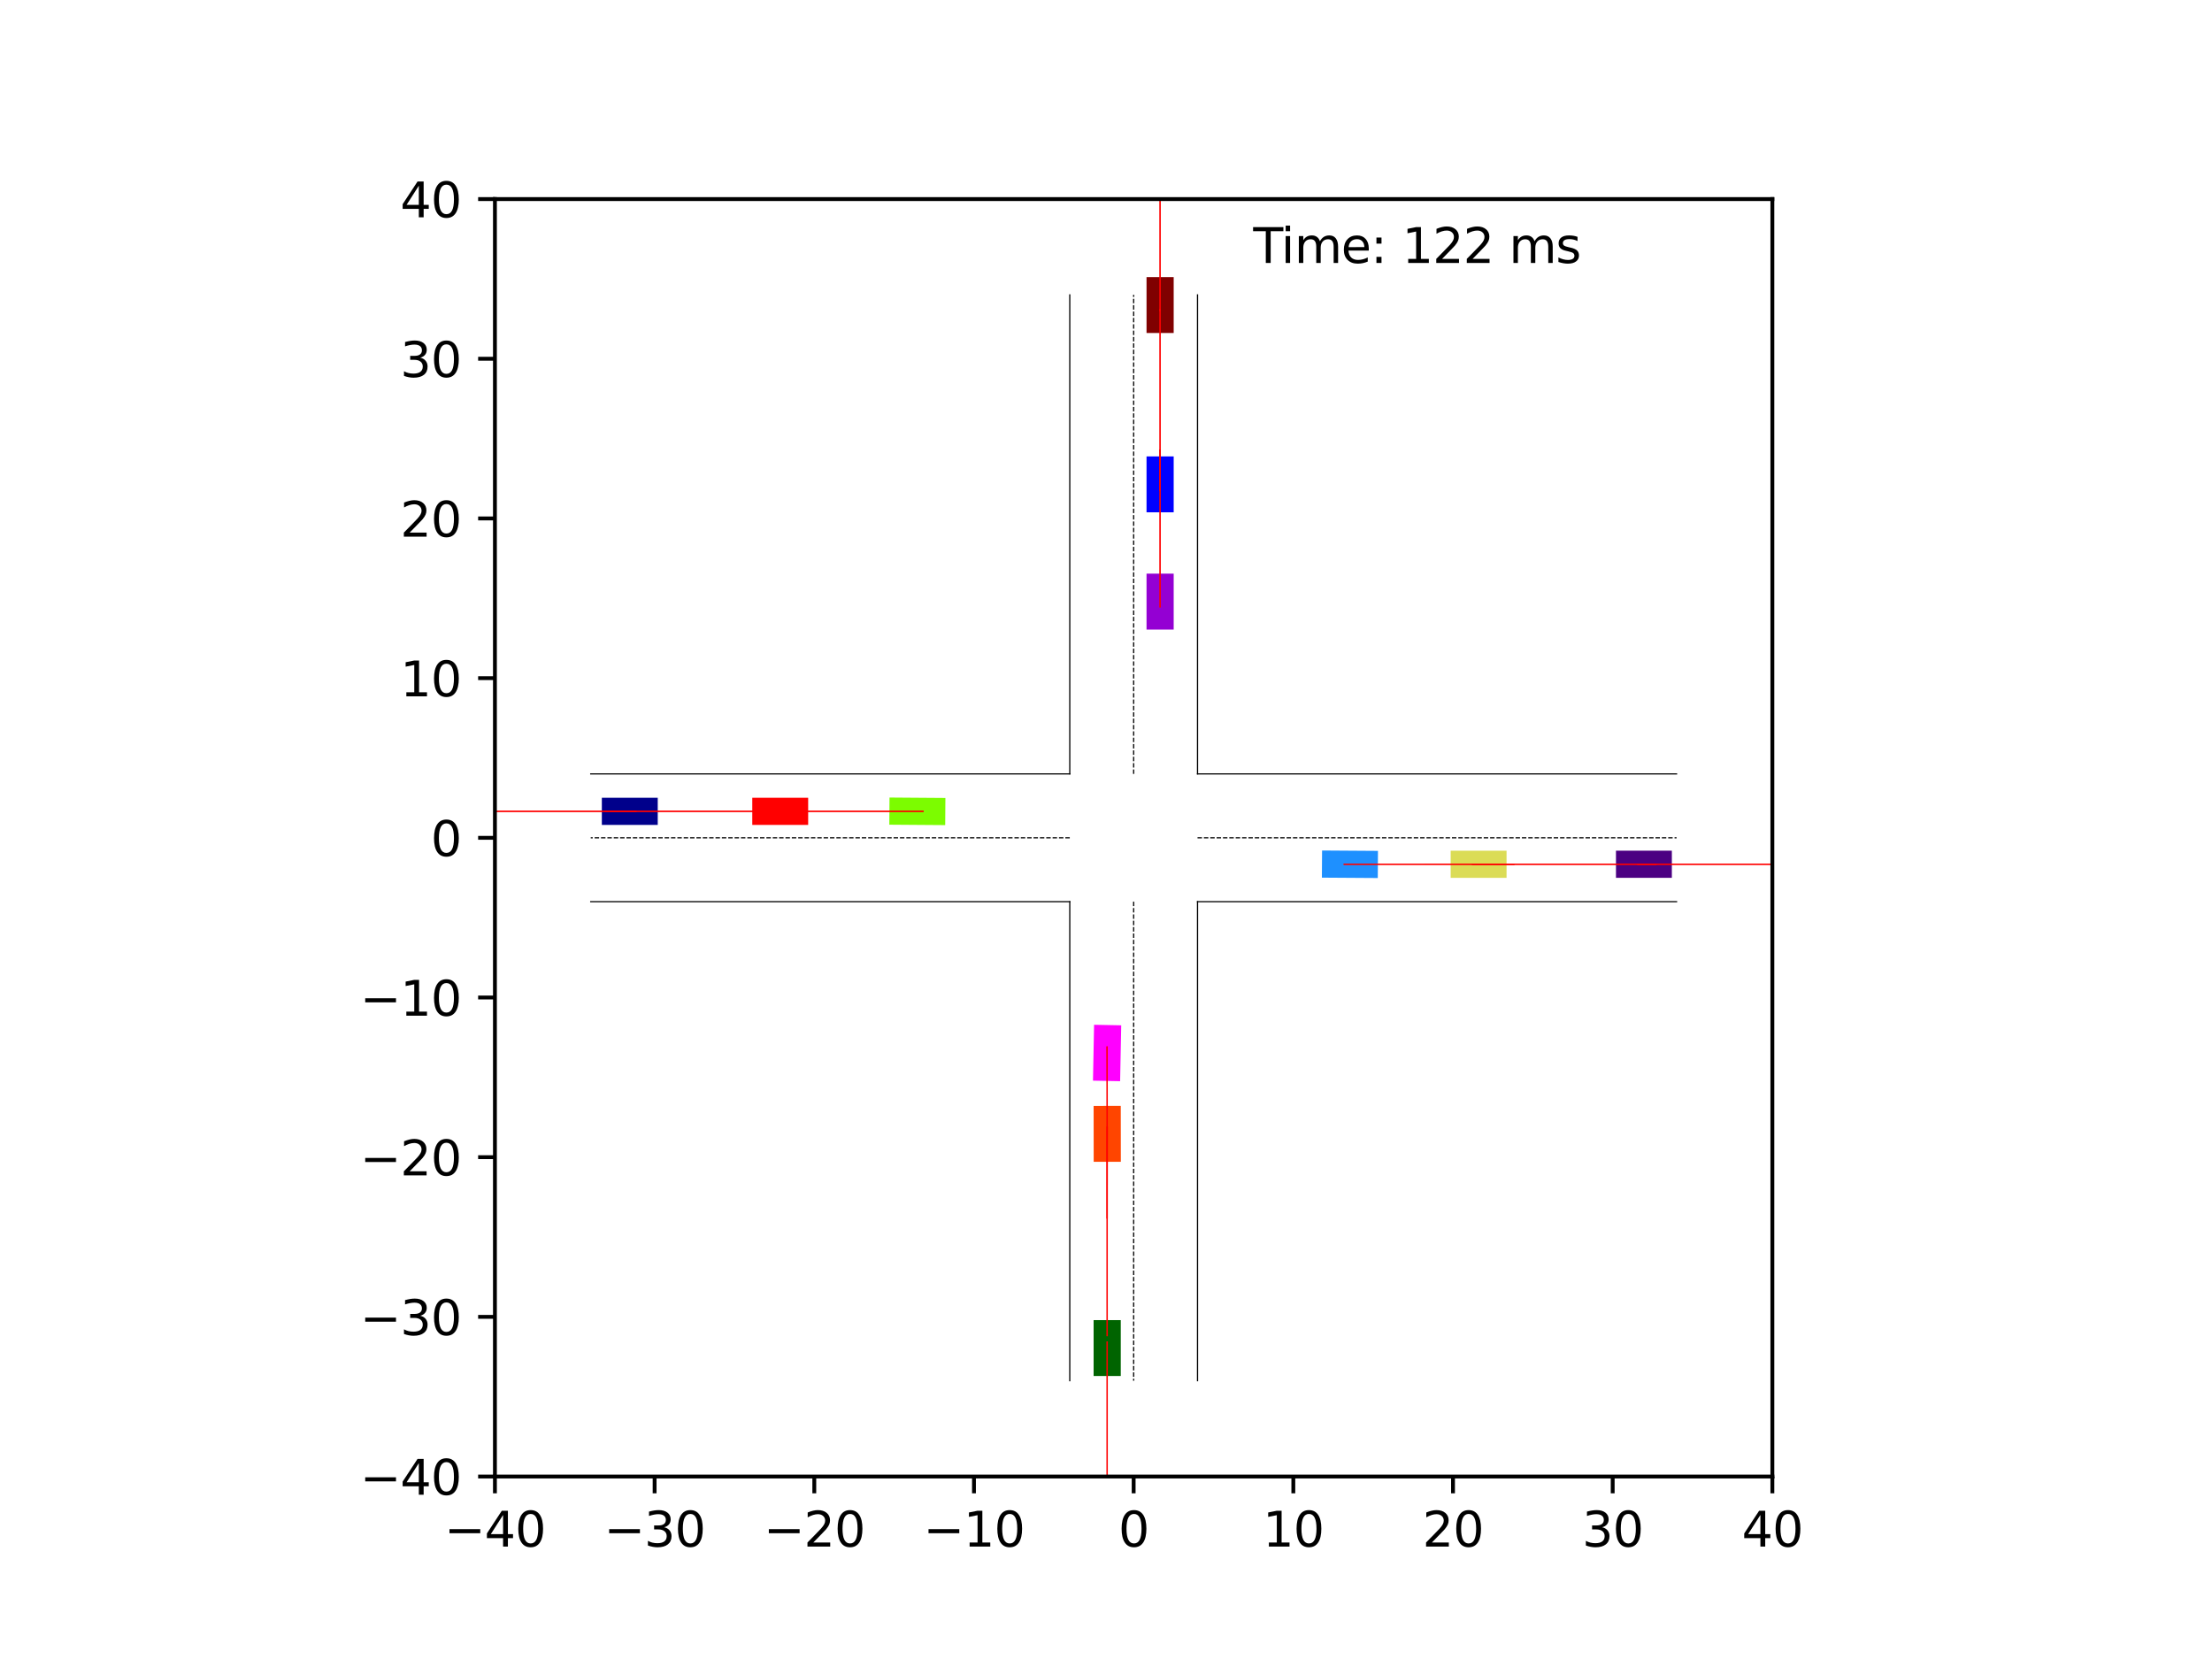 <?xml version="1.0" encoding="utf-8" standalone="no"?>
<!DOCTYPE svg PUBLIC "-//W3C//DTD SVG 1.1//EN"
  "http://www.w3.org/Graphics/SVG/1.1/DTD/svg11.dtd">
<svg xmlns:xlink="http://www.w3.org/1999/xlink" width="460.8pt" height="345.6pt" viewBox="0 0 460.8 345.6" xmlns="http://www.w3.org/2000/svg" version="1.1">
 <defs>
  <style type="text/css">*{stroke-linejoin: round; stroke-linecap: butt}</style>
 </defs>
 <g id="figure_1">
  <g id="patch_1">
   <path d="M 0 345.6 
L 460.8 345.6 
L 460.8 0 
L 0 0 
z
" style="fill: #ffffff"/>
  </g>
  <g id="axes_1">
   <g id="patch_2">
    <path d="M 103.104 307.584 
L 369.216 307.584 
L 369.216 41.472 
L 103.104 41.472 
z
" style="fill: #ffffff"/>
   </g>
   <g id="patch_3">
    <path d="M 137.019 166.189 
L 125.376 166.189 
L 125.376 171.844 
L 137.019 171.844 
z
" clip-path="url(#pbc00923eda)" style="fill: #00008b"/>
   </g>
   <g id="patch_4">
    <path d="M 244.499 69.368 
L 244.499 57.725 
L 238.844 57.725 
L 238.844 69.368 
z
" clip-path="url(#pbc00923eda)" style="fill: #800000"/>
   </g>
   <g id="patch_5">
    <path d="M 227.821 275.004 
L 227.821 286.646 
L 233.476 286.646 
L 233.476 275.004 
z
" clip-path="url(#pbc00923eda)" style="fill: #006400"/>
   </g>
   <g id="patch_6">
    <path d="M 336.636 182.867 
L 348.278 182.867 
L 348.278 177.212 
L 336.636 177.212 
z
" clip-path="url(#pbc00923eda)" style="fill: #4b0082"/>
   </g>
   <g id="patch_7">
    <path d="M 244.499 106.723 
L 244.499 95.081 
L 238.844 95.081 
L 238.844 106.723 
z
" clip-path="url(#pbc00923eda)" style="fill: #0000ff"/>
   </g>
   <g id="patch_8">
    <path d="M 168.355 166.189 
L 156.712 166.189 
L 156.712 171.844 
L 168.355 171.844 
z
" clip-path="url(#pbc00923eda)" style="fill: #ff0000"/>
   </g>
   <g id="patch_9">
    <path d="M 302.203 182.867 
L 313.846 182.867 
L 313.845 177.212 
L 302.203 177.212 
z
" clip-path="url(#pbc00923eda)" style="fill: #dbdc56"/>
   </g>
   <g id="patch_10">
    <path d="M 244.499 131.145 
L 244.5 119.502 
L 238.845 119.502 
L 238.844 131.144 
z
" clip-path="url(#pbc00923eda)" style="fill: #9400d3"/>
   </g>
   <g id="patch_11">
    <path d="M 275.374 182.83 
L 287.017 182.907 
L 287.054 177.253 
L 275.412 177.175 
z
" clip-path="url(#pbc00923eda)" style="fill: #1e90ff"/>
   </g>
   <g id="patch_12">
    <path d="M 227.822 230.384 
L 227.836 242.027 
L 233.491 242.02 
L 233.476 230.377 
z
" clip-path="url(#pbc00923eda)" style="fill: #ff4500"/>
   </g>
   <g id="patch_13">
    <path d="M 196.943 166.23 
L 185.301 166.144 
L 185.26 171.799 
L 196.902 171.885 
z
" clip-path="url(#pbc00923eda)" style="fill: #7cfc00"/>
   </g>
   <g id="patch_14">
    <path d="M 227.917 213.48 
L 227.688 225.12 
L 233.342 225.232 
L 233.571 213.591 
z
" clip-path="url(#pbc00923eda)" style="fill: #ff00ff"/>
   </g>
   <g id="matplotlib.axis_1">
    <g id="xtick_1">
     <g id="line2d_1">
      <defs>
       <path id="mdea5c5c624" d="M 0 0 
L 0 3.5 
" style="stroke: #000000; stroke-width: 0.8"/>
      </defs>
      <g>
       <use xlink:href="#mdea5c5c624" x="103.104" y="307.584" style="stroke: #000000; stroke-width: 0.8"/>
      </g>
     </g>
     <g id="text_1">
      <!-- −40 -->
      <g transform="translate(92.552 322.182) scale(0.1 -0.1)">
       <defs>
        <path id="DejaVuSans-2212" d="M 678 2272 
L 4684 2272 
L 4684 1741 
L 678 1741 
L 678 2272 
z
" transform="scale(0.016)"/>
        <path id="DejaVuSans-34" d="M 2419 4116 
L 825 1625 
L 2419 1625 
L 2419 4116 
z
M 2253 4666 
L 3047 4666 
L 3047 1625 
L 3713 1625 
L 3713 1100 
L 3047 1100 
L 3047 0 
L 2419 0 
L 2419 1100 
L 313 1100 
L 313 1709 
L 2253 4666 
z
" transform="scale(0.016)"/>
        <path id="DejaVuSans-30" d="M 2034 4250 
Q 1547 4250 1301 3770 
Q 1056 3291 1056 2328 
Q 1056 1369 1301 889 
Q 1547 409 2034 409 
Q 2525 409 2770 889 
Q 3016 1369 3016 2328 
Q 3016 3291 2770 3770 
Q 2525 4250 2034 4250 
z
M 2034 4750 
Q 2819 4750 3233 4129 
Q 3647 3509 3647 2328 
Q 3647 1150 3233 529 
Q 2819 -91 2034 -91 
Q 1250 -91 836 529 
Q 422 1150 422 2328 
Q 422 3509 836 4129 
Q 1250 4750 2034 4750 
z
" transform="scale(0.016)"/>
       </defs>
       <use xlink:href="#DejaVuSans-2212"/>
       <use xlink:href="#DejaVuSans-34" x="83.789"/>
       <use xlink:href="#DejaVuSans-30" x="147.412"/>
      </g>
     </g>
    </g>
    <g id="xtick_2">
     <g id="line2d_2">
      <g>
       <use xlink:href="#mdea5c5c624" x="136.368" y="307.584" style="stroke: #000000; stroke-width: 0.8"/>
      </g>
     </g>
     <g id="text_2">
      <!-- −30 -->
      <g transform="translate(125.816 322.182) scale(0.1 -0.1)">
       <defs>
        <path id="DejaVuSans-33" d="M 2597 2516 
Q 3050 2419 3304 2112 
Q 3559 1806 3559 1356 
Q 3559 666 3084 287 
Q 2609 -91 1734 -91 
Q 1441 -91 1130 -33 
Q 819 25 488 141 
L 488 750 
Q 750 597 1062 519 
Q 1375 441 1716 441 
Q 2309 441 2620 675 
Q 2931 909 2931 1356 
Q 2931 1769 2642 2001 
Q 2353 2234 1838 2234 
L 1294 2234 
L 1294 2753 
L 1863 2753 
Q 2328 2753 2575 2939 
Q 2822 3125 2822 3475 
Q 2822 3834 2567 4026 
Q 2313 4219 1838 4219 
Q 1578 4219 1281 4162 
Q 984 4106 628 3988 
L 628 4550 
Q 988 4650 1302 4700 
Q 1616 4750 1894 4750 
Q 2613 4750 3031 4423 
Q 3450 4097 3450 3541 
Q 3450 3153 3228 2886 
Q 3006 2619 2597 2516 
z
" transform="scale(0.016)"/>
       </defs>
       <use xlink:href="#DejaVuSans-2212"/>
       <use xlink:href="#DejaVuSans-33" x="83.789"/>
       <use xlink:href="#DejaVuSans-30" x="147.412"/>
      </g>
     </g>
    </g>
    <g id="xtick_3">
     <g id="line2d_3">
      <g>
       <use xlink:href="#mdea5c5c624" x="169.632" y="307.584" style="stroke: #000000; stroke-width: 0.8"/>
      </g>
     </g>
     <g id="text_3">
      <!-- −20 -->
      <g transform="translate(159.08 322.182) scale(0.1 -0.1)">
       <defs>
        <path id="DejaVuSans-32" d="M 1228 531 
L 3431 531 
L 3431 0 
L 469 0 
L 469 531 
Q 828 903 1448 1529 
Q 2069 2156 2228 2338 
Q 2531 2678 2651 2914 
Q 2772 3150 2772 3378 
Q 2772 3750 2511 3984 
Q 2250 4219 1831 4219 
Q 1534 4219 1204 4116 
Q 875 4013 500 3803 
L 500 4441 
Q 881 4594 1212 4672 
Q 1544 4750 1819 4750 
Q 2544 4750 2975 4387 
Q 3406 4025 3406 3419 
Q 3406 3131 3298 2873 
Q 3191 2616 2906 2266 
Q 2828 2175 2409 1742 
Q 1991 1309 1228 531 
z
" transform="scale(0.016)"/>
       </defs>
       <use xlink:href="#DejaVuSans-2212"/>
       <use xlink:href="#DejaVuSans-32" x="83.789"/>
       <use xlink:href="#DejaVuSans-30" x="147.412"/>
      </g>
     </g>
    </g>
    <g id="xtick_4">
     <g id="line2d_4">
      <g>
       <use xlink:href="#mdea5c5c624" x="202.896" y="307.584" style="stroke: #000000; stroke-width: 0.8"/>
      </g>
     </g>
     <g id="text_4">
      <!-- −10 -->
      <g transform="translate(192.344 322.182) scale(0.1 -0.1)">
       <defs>
        <path id="DejaVuSans-31" d="M 794 531 
L 1825 531 
L 1825 4091 
L 703 3866 
L 703 4441 
L 1819 4666 
L 2450 4666 
L 2450 531 
L 3481 531 
L 3481 0 
L 794 0 
L 794 531 
z
" transform="scale(0.016)"/>
       </defs>
       <use xlink:href="#DejaVuSans-2212"/>
       <use xlink:href="#DejaVuSans-31" x="83.789"/>
       <use xlink:href="#DejaVuSans-30" x="147.412"/>
      </g>
     </g>
    </g>
    <g id="xtick_5">
     <g id="line2d_5">
      <g>
       <use xlink:href="#mdea5c5c624" x="236.16" y="307.584" style="stroke: #000000; stroke-width: 0.8"/>
      </g>
     </g>
     <g id="text_5">
      <!-- 0 -->
      <g transform="translate(232.979 322.182) scale(0.1 -0.1)">
       <use xlink:href="#DejaVuSans-30"/>
      </g>
     </g>
    </g>
    <g id="xtick_6">
     <g id="line2d_6">
      <g>
       <use xlink:href="#mdea5c5c624" x="269.424" y="307.584" style="stroke: #000000; stroke-width: 0.8"/>
      </g>
     </g>
     <g id="text_6">
      <!-- 10 -->
      <g transform="translate(263.062 322.182) scale(0.1 -0.1)">
       <use xlink:href="#DejaVuSans-31"/>
       <use xlink:href="#DejaVuSans-30" x="63.623"/>
      </g>
     </g>
    </g>
    <g id="xtick_7">
     <g id="line2d_7">
      <g>
       <use xlink:href="#mdea5c5c624" x="302.688" y="307.584" style="stroke: #000000; stroke-width: 0.8"/>
      </g>
     </g>
     <g id="text_7">
      <!-- 20 -->
      <g transform="translate(296.325 322.182) scale(0.1 -0.1)">
       <use xlink:href="#DejaVuSans-32"/>
       <use xlink:href="#DejaVuSans-30" x="63.623"/>
      </g>
     </g>
    </g>
    <g id="xtick_8">
     <g id="line2d_8">
      <g>
       <use xlink:href="#mdea5c5c624" x="335.952" y="307.584" style="stroke: #000000; stroke-width: 0.8"/>
      </g>
     </g>
     <g id="text_8">
      <!-- 30 -->
      <g transform="translate(329.589 322.182) scale(0.1 -0.1)">
       <use xlink:href="#DejaVuSans-33"/>
       <use xlink:href="#DejaVuSans-30" x="63.623"/>
      </g>
     </g>
    </g>
    <g id="xtick_9">
     <g id="line2d_9">
      <g>
       <use xlink:href="#mdea5c5c624" x="369.216" y="307.584" style="stroke: #000000; stroke-width: 0.8"/>
      </g>
     </g>
     <g id="text_9">
      <!-- 40 -->
      <g transform="translate(362.853 322.182) scale(0.1 -0.1)">
       <use xlink:href="#DejaVuSans-34"/>
       <use xlink:href="#DejaVuSans-30" x="63.623"/>
      </g>
     </g>
    </g>
   </g>
   <g id="matplotlib.axis_2">
    <g id="ytick_1">
     <g id="line2d_10">
      <defs>
       <path id="m18bce06803" d="M 0 0 
L -3.5 0 
" style="stroke: #000000; stroke-width: 0.8"/>
      </defs>
      <g>
       <use xlink:href="#m18bce06803" x="103.104" y="307.584" style="stroke: #000000; stroke-width: 0.8"/>
      </g>
     </g>
     <g id="text_10">
      <!-- −40 -->
      <g transform="translate(74.999 311.383) scale(0.1 -0.1)">
       <use xlink:href="#DejaVuSans-2212"/>
       <use xlink:href="#DejaVuSans-34" x="83.789"/>
       <use xlink:href="#DejaVuSans-30" x="147.412"/>
      </g>
     </g>
    </g>
    <g id="ytick_2">
     <g id="line2d_11">
      <g>
       <use xlink:href="#m18bce06803" x="103.104" y="274.32" style="stroke: #000000; stroke-width: 0.8"/>
      </g>
     </g>
     <g id="text_11">
      <!-- −30 -->
      <g transform="translate(74.999 278.119) scale(0.1 -0.1)">
       <use xlink:href="#DejaVuSans-2212"/>
       <use xlink:href="#DejaVuSans-33" x="83.789"/>
       <use xlink:href="#DejaVuSans-30" x="147.412"/>
      </g>
     </g>
    </g>
    <g id="ytick_3">
     <g id="line2d_12">
      <g>
       <use xlink:href="#m18bce06803" x="103.104" y="241.056" style="stroke: #000000; stroke-width: 0.8"/>
      </g>
     </g>
     <g id="text_12">
      <!-- −20 -->
      <g transform="translate(74.999 244.855) scale(0.1 -0.1)">
       <use xlink:href="#DejaVuSans-2212"/>
       <use xlink:href="#DejaVuSans-32" x="83.789"/>
       <use xlink:href="#DejaVuSans-30" x="147.412"/>
      </g>
     </g>
    </g>
    <g id="ytick_4">
     <g id="line2d_13">
      <g>
       <use xlink:href="#m18bce06803" x="103.104" y="207.792" style="stroke: #000000; stroke-width: 0.8"/>
      </g>
     </g>
     <g id="text_13">
      <!-- −10 -->
      <g transform="translate(74.999 211.591) scale(0.1 -0.1)">
       <use xlink:href="#DejaVuSans-2212"/>
       <use xlink:href="#DejaVuSans-31" x="83.789"/>
       <use xlink:href="#DejaVuSans-30" x="147.412"/>
      </g>
     </g>
    </g>
    <g id="ytick_5">
     <g id="line2d_14">
      <g>
       <use xlink:href="#m18bce06803" x="103.104" y="174.528" style="stroke: #000000; stroke-width: 0.8"/>
      </g>
     </g>
     <g id="text_14">
      <!-- 0 -->
      <g transform="translate(89.742 178.327) scale(0.1 -0.1)">
       <use xlink:href="#DejaVuSans-30"/>
      </g>
     </g>
    </g>
    <g id="ytick_6">
     <g id="line2d_15">
      <g>
       <use xlink:href="#m18bce06803" x="103.104" y="141.264" style="stroke: #000000; stroke-width: 0.8"/>
      </g>
     </g>
     <g id="text_15">
      <!-- 10 -->
      <g transform="translate(83.379 145.063) scale(0.1 -0.1)">
       <use xlink:href="#DejaVuSans-31"/>
       <use xlink:href="#DejaVuSans-30" x="63.623"/>
      </g>
     </g>
    </g>
    <g id="ytick_7">
     <g id="line2d_16">
      <g>
       <use xlink:href="#m18bce06803" x="103.104" y="108" style="stroke: #000000; stroke-width: 0.8"/>
      </g>
     </g>
     <g id="text_16">
      <!-- 20 -->
      <g transform="translate(83.379 111.799) scale(0.1 -0.1)">
       <use xlink:href="#DejaVuSans-32"/>
       <use xlink:href="#DejaVuSans-30" x="63.623"/>
      </g>
     </g>
    </g>
    <g id="ytick_8">
     <g id="line2d_17">
      <g>
       <use xlink:href="#m18bce06803" x="103.104" y="74.736" style="stroke: #000000; stroke-width: 0.8"/>
      </g>
     </g>
     <g id="text_17">
      <!-- 30 -->
      <g transform="translate(83.379 78.535) scale(0.1 -0.1)">
       <use xlink:href="#DejaVuSans-33"/>
       <use xlink:href="#DejaVuSans-30" x="63.623"/>
      </g>
     </g>
    </g>
    <g id="ytick_9">
     <g id="line2d_18">
      <g>
       <use xlink:href="#m18bce06803" x="103.104" y="41.472" style="stroke: #000000; stroke-width: 0.8"/>
      </g>
     </g>
     <g id="text_18">
      <!-- 40 -->
      <g transform="translate(83.379 45.271) scale(0.1 -0.1)">
       <use xlink:href="#DejaVuSans-34"/>
       <use xlink:href="#DejaVuSans-30" x="63.623"/>
      </g>
     </g>
    </g>
   </g>
   <g id="line2d_19">
    <path d="M 249.466 287.626 
L 249.466 187.834 
" clip-path="url(#pbc00923eda)" style="fill: none; stroke: #000000; stroke-width: 0.25; stroke-linecap: square"/>
   </g>
   <g id="line2d_20">
    <path d="M 249.466 187.834 
L 349.258 187.834 
" clip-path="url(#pbc00923eda)" style="fill: none; stroke: #000000; stroke-width: 0.25; stroke-linecap: square"/>
   </g>
   <g id="line2d_21">
    <path d="M 349.258 161.222 
L 249.466 161.222 
" clip-path="url(#pbc00923eda)" style="fill: none; stroke: #000000; stroke-width: 0.25; stroke-linecap: square"/>
   </g>
   <g id="line2d_22">
    <path d="M 249.466 161.222 
L 249.466 61.43 
" clip-path="url(#pbc00923eda)" style="fill: none; stroke: #000000; stroke-width: 0.25; stroke-linecap: square"/>
   </g>
   <g id="line2d_23">
    <path d="M 222.854 61.43 
L 222.854 161.222 
" clip-path="url(#pbc00923eda)" style="fill: none; stroke: #000000; stroke-width: 0.25; stroke-linecap: square"/>
   </g>
   <g id="line2d_24">
    <path d="M 222.854 161.222 
L 123.062 161.222 
" clip-path="url(#pbc00923eda)" style="fill: none; stroke: #000000; stroke-width: 0.25; stroke-linecap: square"/>
   </g>
   <g id="line2d_25">
    <path d="M 123.062 187.834 
L 222.854 187.834 
" clip-path="url(#pbc00923eda)" style="fill: none; stroke: #000000; stroke-width: 0.25; stroke-linecap: square"/>
   </g>
   <g id="line2d_26">
    <path d="M 222.854 187.834 
L 222.854 287.626 
" clip-path="url(#pbc00923eda)" style="fill: none; stroke: #000000; stroke-width: 0.25; stroke-linecap: square"/>
   </g>
   <g id="line2d_27">
    <path d="M 249.466 174.528 
L 349.258 174.528 
" clip-path="url(#pbc00923eda)" style="fill: none; stroke-dasharray: 0.925,0.4; stroke-dashoffset: 0; stroke: #000000; stroke-width: 0.25"/>
   </g>
   <g id="line2d_28">
    <path d="M 236.16 161.222 
L 236.16 61.43 
" clip-path="url(#pbc00923eda)" style="fill: none; stroke-dasharray: 0.925,0.4; stroke-dashoffset: 0; stroke: #000000; stroke-width: 0.25"/>
   </g>
   <g id="line2d_29">
    <path d="M 222.854 174.528 
L 123.062 174.528 
" clip-path="url(#pbc00923eda)" style="fill: none; stroke-dasharray: 0.925,0.4; stroke-dashoffset: 0; stroke: #000000; stroke-width: 0.25"/>
   </g>
   <g id="line2d_30">
    <path d="M 236.16 187.834 
L 236.16 287.626 
" clip-path="url(#pbc00923eda)" style="fill: none; stroke-dasharray: 0.925,0.4; stroke-dashoffset: 0; stroke: #000000; stroke-width: 0.25"/>
   </g>
   <g id="line2d_31">
    <path d="M 132.471 169.017 
L 131.198 169.017 
L 129.925 169.017 
L 128.652 169.017 
L 127.379 169.017 
L 126.106 169.017 
L 124.833 169.017 
L 123.56 169.017 
L 122.287 169.017 
L 121.014 169.017 
L 119.741 169.017 
L 118.468 169.017 
L 117.195 169.017 
L 115.922 169.017 
L 114.649 169.017 
L 113.376 169.017 
L 112.103 169.017 
L 110.83 169.017 
L 109.557 169.017 
L 108.284 169.017 
L 107.011 169.017 
L 105.738 169.017 
L 104.465 169.017 
L 103.192 169.017 
L 101.919 169.017 
L 100.646 169.017 
L 99.373 169.017 
L 98.1 169.017 
L 96.827 169.017 
L 95.554 169.017 
L 94.28 169.017 
" clip-path="url(#pbc00923eda)" style="fill: none; stroke: #ff0000; stroke-opacity: 0.333; stroke-width: 0.25; stroke-linecap: square"/>
   </g>
   <g id="line2d_32">
    <path d="M 132.471 169.017 
L 131.198 169.017 
L 129.925 169.017 
L 128.652 169.017 
L 127.379 169.017 
L 126.106 169.017 
L 124.833 169.017 
L 123.56 169.017 
L 122.287 169.017 
L 121.014 169.017 
L 119.741 169.017 
L 118.468 169.017 
L 117.195 169.017 
L 115.922 169.017 
L 114.649 169.017 
L 113.376 169.017 
L 112.103 169.017 
L 110.83 169.017 
L 109.557 169.017 
L 108.284 169.017 
L 107.011 169.017 
L 105.738 169.017 
L 104.465 169.017 
L 103.192 169.017 
L 101.919 169.017 
L 100.646 169.017 
L 99.373 169.017 
L 98.1 169.017 
L 96.827 169.017 
L 95.554 169.017 
L 94.28 169.017 
" clip-path="url(#pbc00923eda)" style="fill: none; stroke: #ff0000; stroke-opacity: 0.667; stroke-width: 0.25; stroke-linecap: square"/>
   </g>
   <g id="line2d_33">
    <path d="M 132.471 169.017 
L 131.198 169.017 
L 129.925 169.017 
L 128.652 169.017 
L 127.379 169.017 
L 126.106 169.017 
L 124.833 169.017 
L 123.56 169.017 
L 122.287 169.017 
L 121.014 169.017 
L 119.741 169.017 
L 118.468 169.017 
L 117.195 169.017 
L 115.922 169.017 
L 114.649 169.017 
L 113.376 169.017 
L 112.103 169.017 
L 110.83 169.017 
L 109.557 169.017 
L 108.284 169.017 
L 107.011 169.017 
L 105.738 169.017 
L 104.465 169.017 
L 103.192 169.017 
L 101.919 169.017 
L 100.646 169.017 
L 99.373 169.017 
L 98.1 169.017 
L 96.827 169.017 
L 95.554 169.017 
L 94.28 169.017 
" clip-path="url(#pbc00923eda)" style="fill: none; stroke: #ff0000; stroke-width: 0.25; stroke-linecap: square"/>
   </g>
   <g id="line2d_34">
    <path d="M 241.671 64.723 
L 241.671 63.547 
L 241.671 62.37 
L 241.671 61.193 
L 241.671 60.016 
L 241.671 58.839 
L 241.671 57.662 
L 241.671 56.486 
L 241.671 55.309 
L 241.671 54.132 
L 241.671 52.955 
L 241.671 51.778 
L 241.671 50.602 
L 241.671 49.425 
L 241.671 48.248 
L 241.671 47.071 
L 241.671 45.894 
L 241.671 44.717 
L 241.671 43.541 
L 241.671 42.364 
L 241.671 41.187 
L 241.671 40.01 
L 241.671 38.833 
L 241.671 37.657 
L 241.671 36.48 
L 241.671 35.303 
L 241.671 34.126 
L 241.671 32.949 
L 241.671 31.772 
L 241.671 30.596 
L 241.671 29.419 
" clip-path="url(#pbc00923eda)" style="fill: none; stroke: #ff0000; stroke-opacity: 0.333; stroke-width: 0.25; stroke-linecap: square"/>
   </g>
   <g id="line2d_35">
    <path d="M 241.671 64.723 
L 241.671 63.547 
L 241.671 62.37 
L 241.671 61.193 
L 241.671 60.016 
L 241.671 58.839 
L 241.671 57.662 
L 241.671 56.486 
L 241.671 55.309 
L 241.671 54.132 
L 241.671 52.955 
L 241.671 51.778 
L 241.671 50.602 
L 241.671 49.425 
L 241.671 48.248 
L 241.671 47.071 
L 241.671 45.894 
L 241.671 44.717 
L 241.671 43.541 
L 241.671 42.364 
L 241.671 41.187 
L 241.671 40.01 
L 241.671 38.833 
L 241.671 37.657 
L 241.671 36.48 
L 241.671 35.303 
L 241.671 34.126 
L 241.671 32.949 
L 241.671 31.772 
L 241.671 30.596 
L 241.671 29.419 
" clip-path="url(#pbc00923eda)" style="fill: none; stroke: #ff0000; stroke-opacity: 0.667; stroke-width: 0.25; stroke-linecap: square"/>
   </g>
   <g id="line2d_36">
    <path d="M 241.671 64.723 
L 241.671 63.547 
L 241.671 62.37 
L 241.671 61.193 
L 241.671 60.016 
L 241.671 58.839 
L 241.671 57.662 
L 241.671 56.486 
L 241.671 55.309 
L 241.671 54.132 
L 241.671 52.955 
L 241.671 51.778 
L 241.671 50.602 
L 241.671 49.425 
L 241.671 48.248 
L 241.671 47.071 
L 241.671 45.894 
L 241.671 44.717 
L 241.671 43.541 
L 241.671 42.364 
L 241.671 41.187 
L 241.671 40.01 
L 241.671 38.833 
L 241.671 37.657 
L 241.671 36.48 
L 241.671 35.303 
L 241.671 34.126 
L 241.671 32.949 
L 241.671 31.772 
L 241.671 30.596 
L 241.671 29.419 
" clip-path="url(#pbc00923eda)" style="fill: none; stroke: #ff0000; stroke-width: 0.25; stroke-linecap: square"/>
   </g>
   <g id="line2d_37">
    <path d="M 230.649 279.568 
L 230.649 280.825 
L 230.649 282.082 
L 230.649 283.338 
L 230.649 284.595 
L 230.649 285.851 
L 230.649 287.108 
L 230.649 288.365 
L 230.649 289.621 
L 230.649 290.878 
L 230.649 292.135 
L 230.649 293.391 
L 230.649 294.648 
L 230.649 295.905 
L 230.649 297.161 
L 230.649 298.418 
L 230.649 299.675 
L 230.649 300.931 
L 230.649 302.188 
L 230.649 303.444 
L 230.649 304.701 
L 230.649 305.958 
L 230.649 307.214 
L 230.649 308.471 
L 230.649 309.728 
L 230.649 310.984 
L 230.649 312.241 
L 230.649 313.498 
L 230.649 314.754 
L 230.649 316.011 
L 230.649 317.268 
" clip-path="url(#pbc00923eda)" style="fill: none; stroke: #ff0000; stroke-opacity: 0.333; stroke-width: 0.25; stroke-linecap: square"/>
   </g>
   <g id="line2d_38">
    <path d="M 230.649 279.568 
L 230.649 280.825 
L 230.649 282.082 
L 230.649 283.338 
L 230.649 284.595 
L 230.649 285.851 
L 230.649 287.108 
L 230.649 288.365 
L 230.649 289.621 
L 230.649 290.878 
L 230.649 292.135 
L 230.649 293.391 
L 230.649 294.648 
L 230.649 295.905 
L 230.649 297.161 
L 230.649 298.418 
L 230.649 299.675 
L 230.649 300.931 
L 230.649 302.188 
L 230.649 303.444 
L 230.649 304.701 
L 230.649 305.958 
L 230.649 307.214 
L 230.649 308.471 
L 230.649 309.728 
L 230.649 310.984 
L 230.649 312.241 
L 230.649 313.498 
L 230.649 314.754 
L 230.649 316.011 
L 230.649 317.268 
" clip-path="url(#pbc00923eda)" style="fill: none; stroke: #ff0000; stroke-opacity: 0.667; stroke-width: 0.25; stroke-linecap: square"/>
   </g>
   <g id="line2d_39">
    <path d="M 230.649 279.568 
L 230.649 280.825 
L 230.649 282.082 
L 230.649 283.338 
L 230.649 284.595 
L 230.649 285.851 
L 230.649 287.108 
L 230.649 288.365 
L 230.649 289.621 
L 230.649 290.878 
L 230.649 292.135 
L 230.649 293.391 
L 230.649 294.648 
L 230.649 295.905 
L 230.649 297.161 
L 230.649 298.418 
L 230.649 299.675 
L 230.649 300.931 
L 230.649 302.188 
L 230.649 303.444 
L 230.649 304.701 
L 230.649 305.958 
L 230.649 307.214 
L 230.649 308.471 
L 230.649 309.728 
L 230.649 310.984 
L 230.649 312.241 
L 230.649 313.498 
L 230.649 314.754 
L 230.649 316.011 
L 230.649 317.268 
" clip-path="url(#pbc00923eda)" style="fill: none; stroke: #ff0000; stroke-width: 0.25; stroke-linecap: square"/>
   </g>
   <g id="line2d_40">
    <path d="M 341.2 180.039 
L 342.457 180.039 
L 343.714 180.039 
L 344.97 180.039 
L 346.227 180.039 
L 347.483 180.039 
L 348.74 180.039 
L 349.997 180.039 
L 351.253 180.039 
L 352.51 180.039 
L 353.767 180.039 
L 355.023 180.039 
L 356.28 180.039 
L 357.537 180.039 
L 358.793 180.039 
L 360.05 180.039 
L 361.307 180.039 
L 362.563 180.039 
L 363.82 180.039 
L 365.076 180.039 
L 366.333 180.039 
L 367.59 180.039 
L 368.846 180.039 
L 370.103 180.039 
L 371.36 180.039 
L 372.616 180.039 
L 373.873 180.039 
L 375.13 180.039 
L 376.386 180.039 
L 377.643 180.039 
L 378.9 180.039 
" clip-path="url(#pbc00923eda)" style="fill: none; stroke: #ff0000; stroke-opacity: 0.333; stroke-width: 0.25; stroke-linecap: square"/>
   </g>
   <g id="line2d_41">
    <path d="M 341.2 180.039 
L 342.457 180.039 
L 343.714 180.039 
L 344.97 180.039 
L 346.227 180.039 
L 347.483 180.039 
L 348.74 180.039 
L 349.997 180.039 
L 351.253 180.039 
L 352.51 180.039 
L 353.767 180.039 
L 355.023 180.039 
L 356.28 180.039 
L 357.537 180.039 
L 358.793 180.039 
L 360.05 180.039 
L 361.307 180.039 
L 362.563 180.039 
L 363.82 180.039 
L 365.076 180.039 
L 366.333 180.039 
L 367.59 180.039 
L 368.846 180.039 
L 370.103 180.039 
L 371.36 180.039 
L 372.616 180.039 
L 373.873 180.039 
L 375.13 180.039 
L 376.386 180.039 
L 377.643 180.039 
L 378.9 180.039 
" clip-path="url(#pbc00923eda)" style="fill: none; stroke: #ff0000; stroke-opacity: 0.667; stroke-width: 0.25; stroke-linecap: square"/>
   </g>
   <g id="line2d_42">
    <path d="M 341.2 180.039 
L 342.457 180.039 
L 343.714 180.039 
L 344.97 180.039 
L 346.227 180.039 
L 347.483 180.039 
L 348.74 180.039 
L 349.997 180.039 
L 351.253 180.039 
L 352.51 180.039 
L 353.767 180.039 
L 355.023 180.039 
L 356.28 180.039 
L 357.537 180.039 
L 358.793 180.039 
L 360.05 180.039 
L 361.307 180.039 
L 362.563 180.039 
L 363.82 180.039 
L 365.076 180.039 
L 366.333 180.039 
L 367.59 180.039 
L 368.846 180.039 
L 370.103 180.039 
L 371.36 180.039 
L 372.616 180.039 
L 373.873 180.039 
L 375.13 180.039 
L 376.386 180.039 
L 377.643 180.039 
L 378.9 180.039 
" clip-path="url(#pbc00923eda)" style="fill: none; stroke: #ff0000; stroke-width: 0.25; stroke-linecap: square"/>
   </g>
   <g id="line2d_43">
    <path d="M 241.672 102.159 
L 241.671 100.902 
L 241.671 99.645 
L 241.671 98.388 
L 241.671 97.131 
L 241.671 95.875 
L 241.671 94.618 
L 241.671 93.361 
L 241.671 92.105 
L 241.671 90.848 
L 241.671 89.592 
L 241.671 88.335 
L 241.671 87.079 
L 241.671 85.822 
L 241.671 84.566 
L 241.671 83.309 
L 241.671 82.053 
L 241.671 80.797 
L 241.671 79.54 
L 241.671 78.284 
L 241.671 77.027 
L 241.671 75.77 
L 241.671 74.514 
L 241.671 73.257 
L 241.671 72.001 
L 241.671 70.744 
L 241.671 69.488 
L 241.671 68.231 
L 241.671 66.974 
L 241.671 65.718 
L 241.671 64.461 
" clip-path="url(#pbc00923eda)" style="fill: none; stroke: #ff0000; stroke-opacity: 0.333; stroke-width: 0.25; stroke-linecap: square"/>
   </g>
   <g id="line2d_44">
    <path d="M 241.672 102.159 
L 241.671 100.902 
L 241.671 99.645 
L 241.671 98.388 
L 241.671 97.131 
L 241.671 95.875 
L 241.671 94.618 
L 241.671 93.361 
L 241.671 92.105 
L 241.671 90.848 
L 241.671 89.592 
L 241.671 88.335 
L 241.671 87.079 
L 241.671 85.822 
L 241.671 84.566 
L 241.671 83.309 
L 241.671 82.053 
L 241.671 80.797 
L 241.671 79.54 
L 241.671 78.284 
L 241.671 77.027 
L 241.671 75.77 
L 241.671 74.514 
L 241.671 73.257 
L 241.671 72.001 
L 241.671 70.744 
L 241.671 69.488 
L 241.671 68.231 
L 241.671 66.975 
L 241.671 65.718 
L 241.671 64.461 
" clip-path="url(#pbc00923eda)" style="fill: none; stroke: #ff0000; stroke-opacity: 0.667; stroke-width: 0.25; stroke-linecap: square"/>
   </g>
   <g id="line2d_45">
    <path d="M 241.672 102.159 
L 241.672 100.902 
L 241.671 99.645 
L 241.671 98.388 
L 241.671 97.131 
L 241.671 95.875 
L 241.671 94.618 
L 241.671 93.361 
L 241.671 92.105 
L 241.671 90.848 
L 241.671 89.592 
L 241.671 88.335 
L 241.671 87.079 
L 241.671 85.822 
L 241.671 84.566 
L 241.671 83.309 
L 241.671 82.053 
L 241.671 80.797 
L 241.671 79.54 
L 241.671 78.284 
L 241.671 77.027 
L 241.671 75.77 
L 241.671 74.514 
L 241.671 73.257 
L 241.671 72.001 
L 241.671 70.744 
L 241.671 69.488 
L 241.671 68.231 
L 241.671 66.974 
L 241.671 65.718 
L 241.671 64.461 
" clip-path="url(#pbc00923eda)" style="fill: none; stroke: #ff0000; stroke-width: 0.25; stroke-linecap: square"/>
   </g>
   <g id="line2d_46">
    <path d="M 163.791 169.017 
L 162.534 169.017 
L 161.277 169.017 
L 160.02 169.017 
L 158.763 169.017 
L 157.507 169.017 
L 156.25 169.017 
L 154.994 169.017 
L 153.737 169.017 
L 152.481 169.017 
L 151.224 169.017 
L 149.968 169.017 
L 148.711 169.017 
L 147.455 169.017 
L 146.198 169.017 
L 144.942 169.017 
L 143.685 169.017 
L 142.429 169.017 
L 141.172 169.017 
L 139.916 169.017 
L 138.659 169.017 
L 137.403 169.017 
L 136.146 169.017 
L 134.89 169.017 
L 133.633 169.017 
L 132.376 169.017 
L 131.12 169.017 
L 129.863 169.017 
L 128.606 169.017 
L 127.35 169.017 
L 126.093 169.017 
" clip-path="url(#pbc00923eda)" style="fill: none; stroke: #ff0000; stroke-opacity: 0.333; stroke-width: 0.25; stroke-linecap: square"/>
   </g>
   <g id="line2d_47">
    <path d="M 163.791 169.017 
L 162.534 169.017 
L 161.277 169.017 
L 160.02 169.017 
L 158.763 169.017 
L 157.507 169.017 
L 156.25 169.017 
L 154.994 169.017 
L 153.737 169.017 
L 152.481 169.017 
L 151.224 169.017 
L 149.968 169.017 
L 148.711 169.017 
L 147.455 169.017 
L 146.198 169.017 
L 144.942 169.017 
L 143.685 169.017 
L 142.429 169.017 
L 141.172 169.017 
L 139.916 169.017 
L 138.659 169.017 
L 137.403 169.017 
L 136.146 169.017 
L 134.89 169.017 
L 133.633 169.017 
L 132.376 169.017 
L 131.12 169.017 
L 129.863 169.017 
L 128.607 169.017 
L 127.35 169.017 
L 126.093 169.017 
" clip-path="url(#pbc00923eda)" style="fill: none; stroke: #ff0000; stroke-opacity: 0.667; stroke-width: 0.25; stroke-linecap: square"/>
   </g>
   <g id="line2d_48">
    <path d="M 163.791 169.017 
L 162.534 169.017 
L 161.277 169.017 
L 160.02 169.017 
L 158.763 169.017 
L 157.507 169.017 
L 156.25 169.017 
L 154.994 169.017 
L 153.737 169.017 
L 152.481 169.017 
L 151.224 169.017 
L 149.968 169.017 
L 148.711 169.017 
L 147.455 169.017 
L 146.198 169.017 
L 144.942 169.017 
L 143.685 169.017 
L 142.429 169.017 
L 141.172 169.017 
L 139.916 169.017 
L 138.659 169.017 
L 137.403 169.017 
L 136.146 169.017 
L 134.89 169.017 
L 133.633 169.017 
L 132.376 169.017 
L 131.12 169.017 
L 129.863 169.017 
L 128.606 169.017 
L 127.35 169.017 
L 126.093 169.017 
" clip-path="url(#pbc00923eda)" style="fill: none; stroke: #ff0000; stroke-width: 0.25; stroke-linecap: square"/>
   </g>
   <g id="line2d_49">
    <path d="M 306.75 180.04 
L 308.024 180.04 
L 309.298 180.039 
L 310.572 180.039 
L 311.845 180.039 
L 313.119 180.039 
L 314.392 180.039 
L 315.665 180.039 
L 316.938 180.039 
L 318.211 180.039 
L 319.484 180.039 
L 320.757 180.039 
L 322.029 180.039 
L 323.302 180.039 
L 324.575 180.039 
L 325.848 180.039 
L 327.121 180.039 
L 328.394 180.039 
L 329.666 180.039 
L 330.939 180.039 
L 332.212 180.039 
L 333.485 180.039 
L 334.758 180.039 
L 336.031 180.039 
L 337.304 180.039 
L 338.576 180.039 
L 339.849 180.039 
L 341.122 180.039 
L 342.395 180.039 
L 343.668 180.039 
L 344.941 180.039 
" clip-path="url(#pbc00923eda)" style="fill: none; stroke: #ff0000; stroke-opacity: 0.333; stroke-width: 0.25; stroke-linecap: square"/>
   </g>
   <g id="line2d_50">
    <path d="M 306.75 180.04 
L 308.024 180.04 
L 309.298 180.039 
L 310.572 180.039 
L 311.845 180.039 
L 313.119 180.039 
L 314.392 180.039 
L 315.665 180.039 
L 316.938 180.039 
L 318.211 180.039 
L 319.484 180.039 
L 320.757 180.039 
L 322.029 180.039 
L 323.302 180.039 
L 324.575 180.039 
L 325.848 180.039 
L 327.121 180.039 
L 328.394 180.039 
L 329.666 180.039 
L 330.939 180.039 
L 332.212 180.039 
L 333.485 180.039 
L 334.758 180.039 
L 336.031 180.039 
L 337.304 180.039 
L 338.576 180.039 
L 339.849 180.039 
L 341.122 180.039 
L 342.395 180.039 
L 343.668 180.039 
L 344.941 180.039 
" clip-path="url(#pbc00923eda)" style="fill: none; stroke: #ff0000; stroke-opacity: 0.667; stroke-width: 0.25; stroke-linecap: square"/>
   </g>
   <g id="line2d_51">
    <path d="M 306.75 180.04 
L 308.024 180.04 
L 309.298 180.039 
L 310.572 180.039 
L 311.845 180.039 
L 313.119 180.039 
L 314.392 180.039 
L 315.665 180.039 
L 316.938 180.039 
L 318.211 180.039 
L 319.484 180.039 
L 320.757 180.039 
L 322.029 180.039 
L 323.302 180.039 
L 324.575 180.039 
L 325.848 180.039 
L 327.121 180.039 
L 328.394 180.039 
L 329.666 180.039 
L 330.939 180.039 
L 332.212 180.039 
L 333.485 180.039 
L 334.758 180.039 
L 336.031 180.039 
L 337.304 180.039 
L 338.576 180.039 
L 339.849 180.039 
L 341.122 180.039 
L 342.395 180.039 
L 343.668 180.039 
L 344.941 180.039 
" clip-path="url(#pbc00923eda)" style="fill: none; stroke: #ff0000; stroke-width: 0.25; stroke-linecap: square"/>
   </g>
   <g id="line2d_52">
    <path d="M 241.672 126.414 
L 241.672 125.323 
L 241.672 124.233 
L 241.672 123.143 
L 241.671 122.053 
L 241.671 120.963 
L 241.671 119.874 
L 241.671 118.784 
L 241.671 117.695 
L 241.671 116.606 
L 241.671 115.517 
L 241.671 114.429 
L 241.671 113.34 
L 241.671 112.252 
L 241.671 111.163 
L 241.671 110.075 
L 241.671 108.987 
L 241.671 107.898 
L 241.671 106.81 
L 241.671 105.722 
L 241.671 104.634 
L 241.671 103.546 
L 241.671 102.458 
L 241.671 101.37 
L 241.671 100.282 
L 241.671 99.194 
L 241.671 98.106 
L 241.671 97.018 
L 241.671 95.929 
L 241.671 94.841 
L 241.671 93.753 
" clip-path="url(#pbc00923eda)" style="fill: none; stroke: #ff0000; stroke-opacity: 0.333; stroke-width: 0.25; stroke-linecap: square"/>
   </g>
   <g id="line2d_53">
    <path d="M 241.672 126.414 
L 241.672 125.323 
L 241.672 124.233 
L 241.672 123.143 
L 241.671 122.053 
L 241.671 120.963 
L 241.671 119.874 
L 241.671 118.784 
L 241.671 117.695 
L 241.671 116.606 
L 241.671 115.517 
L 241.671 114.429 
L 241.671 113.34 
L 241.671 112.252 
L 241.671 111.163 
L 241.671 110.075 
L 241.671 108.987 
L 241.671 107.898 
L 241.671 106.81 
L 241.671 105.722 
L 241.671 104.634 
L 241.671 103.546 
L 241.671 102.458 
L 241.671 101.37 
L 241.671 100.282 
L 241.671 99.194 
L 241.671 98.106 
L 241.671 97.018 
L 241.671 95.93 
L 241.671 94.841 
L 241.671 93.753 
" clip-path="url(#pbc00923eda)" style="fill: none; stroke: #ff0000; stroke-opacity: 0.667; stroke-width: 0.25; stroke-linecap: square"/>
   </g>
   <g id="line2d_54">
    <path d="M 241.672 126.414 
L 241.672 125.323 
L 241.672 124.233 
L 241.672 123.143 
L 241.672 122.053 
L 241.671 120.963 
L 241.671 119.874 
L 241.671 118.784 
L 241.671 117.695 
L 241.671 116.606 
L 241.671 115.517 
L 241.671 114.429 
L 241.671 113.34 
L 241.671 112.252 
L 241.671 111.163 
L 241.671 110.075 
L 241.671 108.987 
L 241.671 107.898 
L 241.671 106.81 
L 241.671 105.722 
L 241.671 104.634 
L 241.671 103.546 
L 241.671 102.458 
L 241.671 101.37 
L 241.671 100.282 
L 241.671 99.194 
L 241.671 98.106 
L 241.671 97.018 
L 241.671 95.93 
L 241.671 94.841 
L 241.671 93.753 
" clip-path="url(#pbc00923eda)" style="fill: none; stroke: #ff0000; stroke-width: 0.25; stroke-linecap: square"/>
   </g>
   <g id="line2d_55">
    <path d="M 280.031 180.042 
L 281.214 180.042 
L 282.396 180.042 
L 283.578 180.041 
L 284.759 180.041 
L 285.939 180.041 
L 287.119 180.041 
L 288.299 180.04 
L 289.477 180.04 
L 290.656 180.04 
L 291.834 180.04 
L 293.012 180.04 
L 294.189 180.04 
L 295.366 180.04 
L 296.543 180.04 
L 297.72 180.039 
L 298.897 180.039 
L 300.074 180.039 
L 301.25 180.039 
L 302.427 180.039 
L 303.603 180.039 
L 304.78 180.039 
L 305.956 180.039 
L 307.133 180.039 
L 308.309 180.039 
L 309.485 180.039 
L 310.662 180.039 
L 311.838 180.039 
L 313.015 180.039 
L 314.191 180.039 
L 315.367 180.039 
" clip-path="url(#pbc00923eda)" style="fill: none; stroke: #ff0000; stroke-opacity: 0.333; stroke-width: 0.25; stroke-linecap: square"/>
   </g>
   <g id="line2d_56">
    <path d="M 280.031 180.042 
L 281.214 180.042 
L 282.396 180.042 
L 283.578 180.041 
L 284.759 180.041 
L 285.939 180.041 
L 287.119 180.041 
L 288.299 180.04 
L 289.477 180.04 
L 290.656 180.04 
L 291.834 180.04 
L 293.012 180.04 
L 294.189 180.04 
L 295.366 180.04 
L 296.543 180.04 
L 297.72 180.039 
L 298.897 180.039 
L 300.074 180.039 
L 301.25 180.039 
L 302.427 180.039 
L 303.603 180.039 
L 304.78 180.039 
L 305.956 180.039 
L 307.132 180.039 
L 308.309 180.039 
L 309.485 180.039 
L 310.662 180.039 
L 311.838 180.039 
L 313.014 180.039 
L 314.191 180.039 
L 315.367 180.039 
" clip-path="url(#pbc00923eda)" style="fill: none; stroke: #ff0000; stroke-opacity: 0.667; stroke-width: 0.25; stroke-linecap: square"/>
   </g>
   <g id="line2d_57">
    <path d="M 280.031 180.042 
L 281.214 180.041 
L 282.396 180.041 
L 283.578 180.041 
L 284.759 180.041 
L 285.939 180.041 
L 287.119 180.041 
L 288.299 180.04 
L 289.477 180.04 
L 290.656 180.04 
L 291.834 180.04 
L 293.012 180.04 
L 294.189 180.04 
L 295.366 180.04 
L 296.543 180.04 
L 297.72 180.039 
L 298.897 180.039 
L 300.074 180.039 
L 301.25 180.039 
L 302.427 180.039 
L 303.603 180.039 
L 304.78 180.039 
L 305.956 180.039 
L 307.132 180.039 
L 308.309 180.039 
L 309.485 180.039 
L 310.662 180.039 
L 311.838 180.039 
L 313.014 180.039 
L 314.191 180.039 
L 315.367 180.039 
" clip-path="url(#pbc00923eda)" style="fill: none; stroke: #ff0000; stroke-width: 0.25; stroke-linecap: square"/>
   </g>
   <g id="line2d_58">
    <path d="M 230.658 234.801 
L 230.656 236.202 
L 230.654 237.609 
L 230.653 239.021 
L 230.651 240.439 
L 230.65 241.862 
L 230.65 243.29 
L 230.649 244.722 
L 230.649 246.159 
L 230.648 247.6 
L 230.648 249.044 
L 230.648 250.492 
L 230.648 251.942 
L 230.648 253.394 
L 230.648 254.849 
L 230.648 256.305 
L 230.648 257.762 
L 230.648 259.221 
L 230.648 260.68 
L 230.648 262.141 
L 230.648 263.601 
L 230.648 265.062 
L 230.648 266.524 
L 230.648 267.985 
L 230.648 269.447 
L 230.648 270.908 
L 230.649 272.37 
L 230.649 273.832 
L 230.649 275.294 
L 230.649 276.755 
L 230.649 278.217 
" clip-path="url(#pbc00923eda)" style="fill: none; stroke: #ff0000; stroke-opacity: 0.333; stroke-width: 0.25; stroke-linecap: square"/>
   </g>
   <g id="line2d_59">
    <path d="M 230.658 234.801 
L 230.656 236.202 
L 230.654 237.609 
L 230.653 239.021 
L 230.652 240.439 
L 230.651 241.862 
L 230.65 243.29 
L 230.649 244.722 
L 230.649 246.159 
L 230.648 247.6 
L 230.648 249.045 
L 230.648 250.492 
L 230.648 251.942 
L 230.648 253.395 
L 230.648 254.849 
L 230.648 256.305 
L 230.648 257.763 
L 230.648 259.222 
L 230.648 260.681 
L 230.648 262.141 
L 230.648 263.602 
L 230.648 265.063 
L 230.648 266.525 
L 230.648 267.986 
L 230.648 269.448 
L 230.648 270.91 
L 230.649 272.372 
L 230.649 273.834 
L 230.649 275.295 
L 230.649 276.757 
L 230.649 278.219 
" clip-path="url(#pbc00923eda)" style="fill: none; stroke: #ff0000; stroke-opacity: 0.667; stroke-width: 0.25; stroke-linecap: square"/>
   </g>
   <g id="line2d_60">
    <path d="M 230.658 234.801 
L 230.656 236.202 
L 230.654 237.609 
L 230.653 239.021 
L 230.652 240.439 
L 230.651 241.862 
L 230.65 243.29 
L 230.649 244.722 
L 230.649 246.159 
L 230.648 247.6 
L 230.648 249.044 
L 230.648 250.492 
L 230.648 251.942 
L 230.648 253.394 
L 230.648 254.849 
L 230.648 256.305 
L 230.648 257.763 
L 230.648 259.221 
L 230.648 260.681 
L 230.648 262.141 
L 230.648 263.602 
L 230.648 265.063 
L 230.648 266.524 
L 230.648 267.986 
L 230.648 269.447 
L 230.648 270.909 
L 230.649 272.371 
L 230.649 273.833 
L 230.649 275.294 
L 230.649 276.756 
L 230.649 278.218 
" clip-path="url(#pbc00923eda)" style="fill: none; stroke: #ff0000; stroke-width: 0.25; stroke-linecap: square"/>
   </g>
   <g id="line2d_61">
    <path d="M 192.284 169.014 
L 191.102 169.014 
L 189.92 169.014 
L 188.739 169.014 
L 187.558 169.015 
L 186.378 169.015 
L 185.199 169.015 
L 184.02 169.015 
L 182.841 169.016 
L 181.663 169.016 
L 180.485 169.016 
L 179.308 169.016 
L 178.13 169.016 
L 176.953 169.016 
L 175.776 169.016 
L 174.6 169.017 
L 173.423 169.017 
L 172.246 169.017 
L 171.07 169.017 
L 169.893 169.017 
L 168.717 169.017 
L 167.541 169.017 
L 166.364 169.017 
L 165.188 169.017 
L 164.011 169.017 
L 162.835 169.017 
L 161.658 169.017 
L 160.482 169.017 
L 159.306 169.017 
L 158.129 169.017 
L 156.953 169.017 
" clip-path="url(#pbc00923eda)" style="fill: none; stroke: #ff0000; stroke-opacity: 0.333; stroke-width: 0.25; stroke-linecap: square"/>
   </g>
   <g id="line2d_62">
    <path d="M 192.284 169.014 
L 191.102 169.014 
L 189.92 169.014 
L 188.739 169.014 
L 187.558 169.015 
L 186.378 169.015 
L 185.199 169.015 
L 184.02 169.015 
L 182.841 169.016 
L 181.663 169.016 
L 180.485 169.016 
L 179.308 169.016 
L 178.13 169.016 
L 176.953 169.016 
L 175.776 169.016 
L 174.6 169.017 
L 173.423 169.017 
L 172.246 169.017 
L 171.07 169.017 
L 169.893 169.017 
L 168.717 169.017 
L 167.541 169.017 
L 166.364 169.017 
L 165.188 169.017 
L 164.011 169.017 
L 162.835 169.017 
L 161.659 169.017 
L 160.482 169.017 
L 159.306 169.017 
L 158.129 169.017 
L 156.953 169.017 
" clip-path="url(#pbc00923eda)" style="fill: none; stroke: #ff0000; stroke-opacity: 0.667; stroke-width: 0.25; stroke-linecap: square"/>
   </g>
   <g id="line2d_63">
    <path d="M 192.284 169.014 
L 191.102 169.014 
L 189.92 169.014 
L 188.739 169.014 
L 187.558 169.015 
L 186.378 169.015 
L 185.199 169.015 
L 184.02 169.015 
L 182.841 169.016 
L 181.663 169.016 
L 180.485 169.016 
L 179.308 169.016 
L 178.13 169.016 
L 176.953 169.016 
L 175.776 169.016 
L 174.6 169.017 
L 173.423 169.017 
L 172.246 169.017 
L 171.07 169.017 
L 169.893 169.017 
L 168.717 169.017 
L 167.541 169.017 
L 166.364 169.017 
L 165.188 169.017 
L 164.011 169.017 
L 162.835 169.017 
L 161.659 169.017 
L 160.482 169.017 
L 159.306 169.017 
L 158.129 169.017 
L 156.953 169.017 
" clip-path="url(#pbc00923eda)" style="fill: none; stroke: #ff0000; stroke-width: 0.25; stroke-linecap: square"/>
   </g>
   <g id="line2d_64">
    <path d="M 230.625 218.112 
L 230.63 219.356 
L 230.634 220.592 
L 230.637 221.82 
L 230.64 223.041 
L 230.642 224.255 
L 230.644 225.463 
L 230.646 226.666 
L 230.647 227.863 
L 230.648 229.056 
L 230.648 230.245 
L 230.649 231.43 
L 230.649 232.612 
L 230.649 233.792 
L 230.649 234.97 
L 230.649 236.147 
L 230.649 237.322 
L 230.649 238.496 
L 230.649 239.669 
L 230.649 240.842 
L 230.649 242.014 
L 230.649 243.186 
L 230.649 244.358 
L 230.649 245.53 
L 230.649 246.702 
L 230.649 247.874 
L 230.649 249.046 
L 230.649 250.218 
L 230.649 251.39 
L 230.649 252.562 
L 230.649 253.734 
" clip-path="url(#pbc00923eda)" style="fill: none; stroke: #ff0000; stroke-opacity: 0.333; stroke-width: 0.25; stroke-linecap: square"/>
   </g>
   <g id="line2d_65">
    <path d="M 230.625 218.112 
L 230.63 219.356 
L 230.634 220.592 
L 230.637 221.82 
L 230.64 223.041 
L 230.642 224.255 
L 230.644 225.463 
L 230.646 226.666 
L 230.647 227.863 
L 230.648 229.056 
L 230.648 230.244 
L 230.649 231.43 
L 230.649 232.612 
L 230.649 233.792 
L 230.649 234.97 
L 230.649 236.146 
L 230.649 237.321 
L 230.649 238.495 
L 230.649 239.668 
L 230.649 240.84 
L 230.649 242.013 
L 230.649 243.185 
L 230.649 244.356 
L 230.649 245.528 
L 230.649 246.7 
L 230.649 247.872 
L 230.649 249.044 
L 230.649 250.215 
L 230.649 251.387 
L 230.649 252.559 
L 230.649 253.731 
" clip-path="url(#pbc00923eda)" style="fill: none; stroke: #ff0000; stroke-opacity: 0.667; stroke-width: 0.25; stroke-linecap: square"/>
   </g>
   <g id="line2d_66">
    <path d="M 230.625 218.112 
L 230.63 219.356 
L 230.634 220.592 
L 230.637 221.82 
L 230.64 223.041 
L 230.642 224.255 
L 230.644 225.463 
L 230.646 226.666 
L 230.647 227.863 
L 230.648 229.056 
L 230.648 230.244 
L 230.649 231.43 
L 230.649 232.612 
L 230.649 233.792 
L 230.649 234.97 
L 230.649 236.146 
L 230.649 237.321 
L 230.649 238.495 
L 230.649 239.668 
L 230.649 240.841 
L 230.649 242.013 
L 230.649 243.185 
L 230.649 244.357 
L 230.649 245.529 
L 230.649 246.701 
L 230.649 247.873 
L 230.649 249.045 
L 230.649 250.217 
L 230.649 251.389 
L 230.649 252.561 
L 230.649 253.733 
" clip-path="url(#pbc00923eda)" style="fill: none; stroke: #ff0000; stroke-width: 0.25; stroke-linecap: square"/>
   </g>
   <g id="patch_15">
    <path d="M 103.104 307.584 
L 103.104 41.472 
" style="fill: none; stroke: #000000; stroke-width: 0.8; stroke-linejoin: miter; stroke-linecap: square"/>
   </g>
   <g id="patch_16">
    <path d="M 369.216 307.584 
L 369.216 41.472 
" style="fill: none; stroke: #000000; stroke-width: 0.8; stroke-linejoin: miter; stroke-linecap: square"/>
   </g>
   <g id="patch_17">
    <path d="M 103.104 307.584 
L 369.216 307.584 
" style="fill: none; stroke: #000000; stroke-width: 0.8; stroke-linejoin: miter; stroke-linecap: square"/>
   </g>
   <g id="patch_18">
    <path d="M 103.104 41.472 
L 369.216 41.472 
" style="fill: none; stroke: #000000; stroke-width: 0.8; stroke-linejoin: miter; stroke-linecap: square"/>
   </g>
   <g id="text_19">
    <!-- Time: 122 ms -->
    <g transform="translate(261.07 54.778) scale(0.1 -0.1)">
     <defs>
      <path id="DejaVuSans-54" d="M -19 4666 
L 3928 4666 
L 3928 4134 
L 2272 4134 
L 2272 0 
L 1638 0 
L 1638 4134 
L -19 4134 
L -19 4666 
z
" transform="scale(0.016)"/>
      <path id="DejaVuSans-69" d="M 603 3500 
L 1178 3500 
L 1178 0 
L 603 0 
L 603 3500 
z
M 603 4863 
L 1178 4863 
L 1178 4134 
L 603 4134 
L 603 4863 
z
" transform="scale(0.016)"/>
      <path id="DejaVuSans-6d" d="M 3328 2828 
Q 3544 3216 3844 3400 
Q 4144 3584 4550 3584 
Q 5097 3584 5394 3201 
Q 5691 2819 5691 2113 
L 5691 0 
L 5113 0 
L 5113 2094 
Q 5113 2597 4934 2840 
Q 4756 3084 4391 3084 
Q 3944 3084 3684 2787 
Q 3425 2491 3425 1978 
L 3425 0 
L 2847 0 
L 2847 2094 
Q 2847 2600 2669 2842 
Q 2491 3084 2119 3084 
Q 1678 3084 1418 2786 
Q 1159 2488 1159 1978 
L 1159 0 
L 581 0 
L 581 3500 
L 1159 3500 
L 1159 2956 
Q 1356 3278 1631 3431 
Q 1906 3584 2284 3584 
Q 2666 3584 2933 3390 
Q 3200 3197 3328 2828 
z
" transform="scale(0.016)"/>
      <path id="DejaVuSans-65" d="M 3597 1894 
L 3597 1613 
L 953 1613 
Q 991 1019 1311 708 
Q 1631 397 2203 397 
Q 2534 397 2845 478 
Q 3156 559 3463 722 
L 3463 178 
Q 3153 47 2828 -22 
Q 2503 -91 2169 -91 
Q 1331 -91 842 396 
Q 353 884 353 1716 
Q 353 2575 817 3079 
Q 1281 3584 2069 3584 
Q 2775 3584 3186 3129 
Q 3597 2675 3597 1894 
z
M 3022 2063 
Q 3016 2534 2758 2815 
Q 2500 3097 2075 3097 
Q 1594 3097 1305 2825 
Q 1016 2553 972 2059 
L 3022 2063 
z
" transform="scale(0.016)"/>
      <path id="DejaVuSans-3a" d="M 750 794 
L 1409 794 
L 1409 0 
L 750 0 
L 750 794 
z
M 750 3309 
L 1409 3309 
L 1409 2516 
L 750 2516 
L 750 3309 
z
" transform="scale(0.016)"/>
      <path id="DejaVuSans-20" transform="scale(0.016)"/>
      <path id="DejaVuSans-73" d="M 2834 3397 
L 2834 2853 
Q 2591 2978 2328 3040 
Q 2066 3103 1784 3103 
Q 1356 3103 1142 2972 
Q 928 2841 928 2578 
Q 928 2378 1081 2264 
Q 1234 2150 1697 2047 
L 1894 2003 
Q 2506 1872 2764 1633 
Q 3022 1394 3022 966 
Q 3022 478 2636 193 
Q 2250 -91 1575 -91 
Q 1294 -91 989 -36 
Q 684 19 347 128 
L 347 722 
Q 666 556 975 473 
Q 1284 391 1588 391 
Q 1994 391 2212 530 
Q 2431 669 2431 922 
Q 2431 1156 2273 1281 
Q 2116 1406 1581 1522 
L 1381 1569 
Q 847 1681 609 1914 
Q 372 2147 372 2553 
Q 372 3047 722 3315 
Q 1072 3584 1716 3584 
Q 2034 3584 2315 3537 
Q 2597 3491 2834 3397 
z
" transform="scale(0.016)"/>
     </defs>
     <use xlink:href="#DejaVuSans-54"/>
     <use xlink:href="#DejaVuSans-69" x="57.959"/>
     <use xlink:href="#DejaVuSans-6d" x="85.742"/>
     <use xlink:href="#DejaVuSans-65" x="183.154"/>
     <use xlink:href="#DejaVuSans-3a" x="244.678"/>
     <use xlink:href="#DejaVuSans-20" x="278.369"/>
     <use xlink:href="#DejaVuSans-31" x="310.156"/>
     <use xlink:href="#DejaVuSans-32" x="373.779"/>
     <use xlink:href="#DejaVuSans-32" x="437.402"/>
     <use xlink:href="#DejaVuSans-20" x="501.025"/>
     <use xlink:href="#DejaVuSans-6d" x="532.812"/>
     <use xlink:href="#DejaVuSans-73" x="630.225"/>
    </g>
   </g>
  </g>
 </g>
 <defs>
  <clipPath id="pbc00923eda">
   <rect x="103.104" y="41.472" width="266.112" height="266.112"/>
  </clipPath>
 </defs>
</svg>
